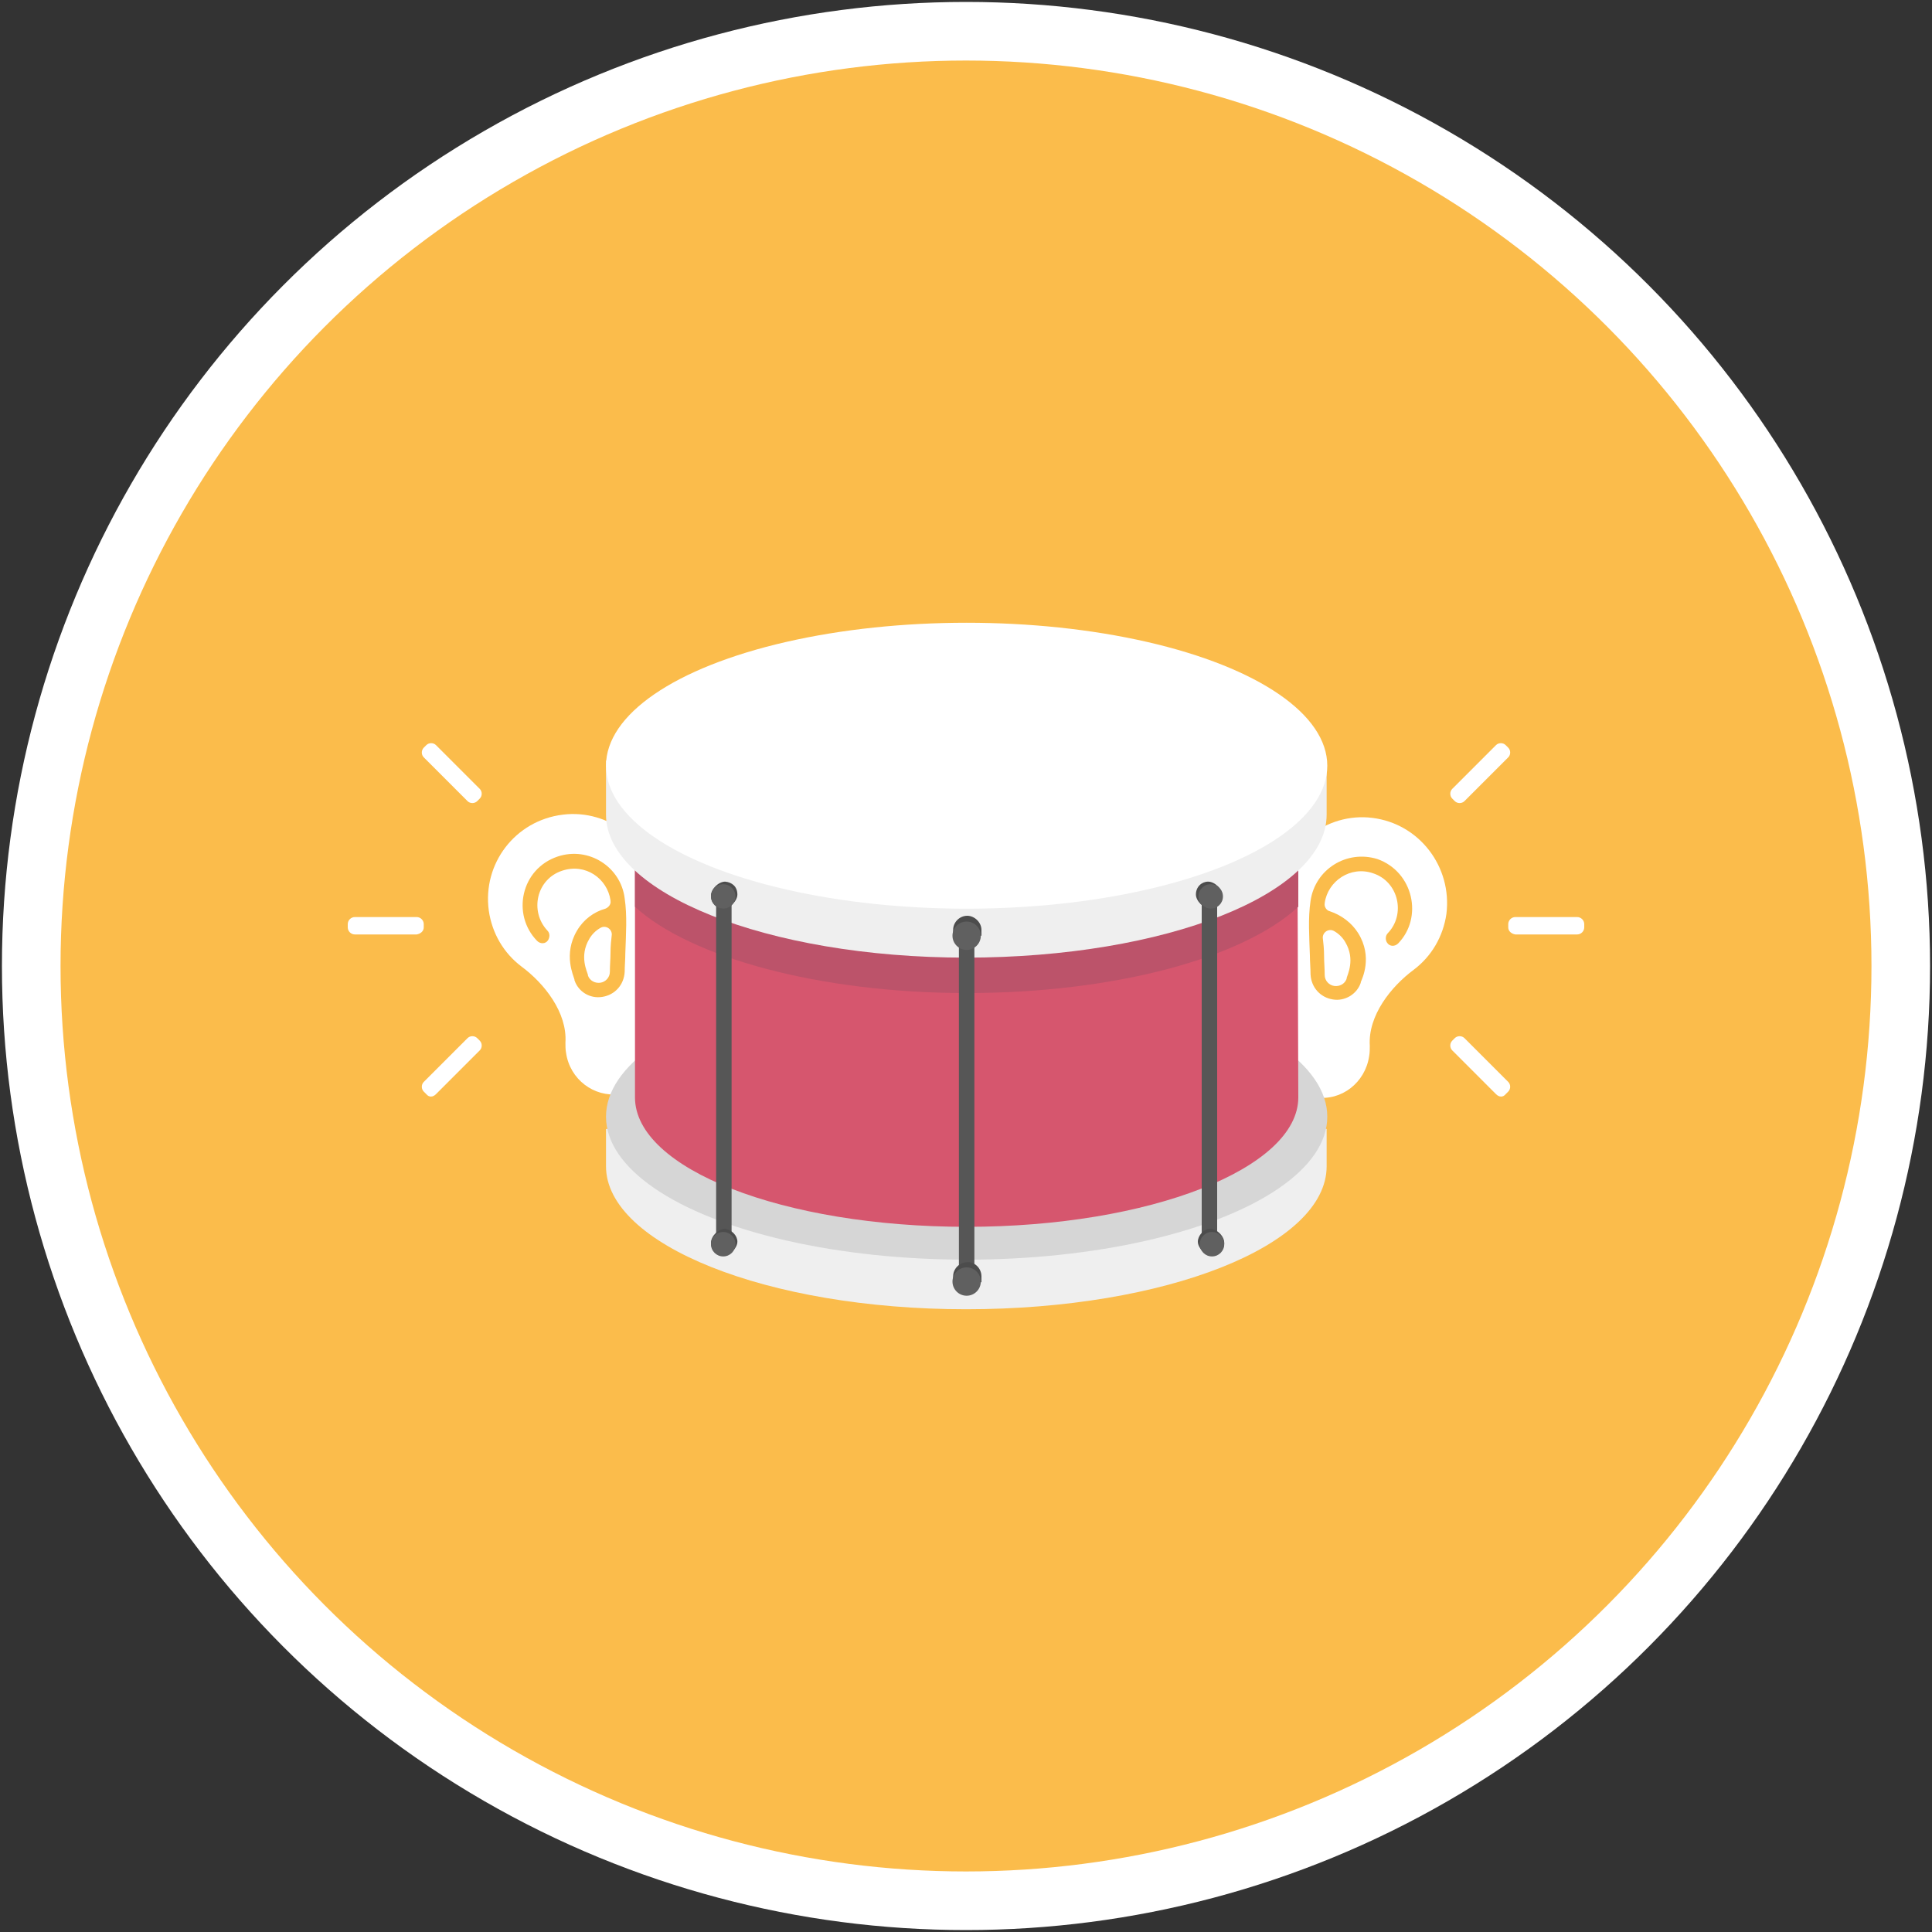 <?xml version="1.0" encoding="utf-8"?>
<!-- Generator: Adobe Illustrator 23.0.6, SVG Export Plug-In . SVG Version: 6.00 Build 0)  -->
<svg version="1.1" id="Camada_1" xmlns="http://www.w3.org/2000/svg" xmlns:xlink="http://www.w3.org/1999/xlink" x="0px" y="0px"
	 viewBox="0 0 300 300" style="enable-background:new 0 0 300 300;" xml:space="preserve">
<rect x="0" y="0" width="300" height="300" fill="#333333" stroke="none"/>
<style type="text/css">
	.st0{fill:#FFFFFF;}
	.st1{fill:#FBBC4B;}
	.st2{fill:#EFEFEF;}
	.st3{fill:#D6D6D6;}
	.st4{fill:#D6566E;}
	.st5{fill:#BC536A;}
	.st6{fill:#565656;}
	.st7{fill:#4C4C4C;}
	.st8{fill:#606060;}
</style>
<circle class="st0" cx="150" cy="150" r="149.7"/>
<circle class="st1" cx="150" cy="150" r="140.6"/>
<g>
	<g>
		<path class="st0" d="M75.9,141.4c0.5,3.5,2.3,6.6,5.1,8.7c3.5,2.6,7.1,7.1,6.8,11.8c0,0.5,0,1.1,0.1,1.6c0.6,4.1,4.3,6.9,8.3,6.4
			c4-0.6,6.8-4.3,6.3-8.4c-0.6-4-0.4-8.2-0.2-12.1c0.2-3.8,0.4-7.6-0.1-11.3c-0.9-7.2-7.6-12.5-14.8-11.6
			C80,127.4,74.9,134.1,75.9,141.4z M86.6,133c4.8-1.6,9.8,1.6,10.4,6.5c0.4,2.7,0.2,5.5,0.1,8.5c0,1-0.1,2-0.1,2.9
			c-0.1,2-1.5,3.6-3.5,3.9c-1.9,0.3-3.7-0.8-4.3-2.6c0,0,0-0.1,0-0.1c-0.1-0.5-1.8-3.9,0.4-7.6c1-1.7,2.6-2.9,4.4-3.4
			c0.5-0.2,0.9-0.7,0.8-1.2c0,0,0-0.1,0-0.1c-0.5-3.4-3.9-5.8-7.5-4.6c-4,1.3-5.1,6.3-2.3,9.3c0.4,0.4,0.4,1,0.1,1.5
			c-0.4,0.6-1.2,0.6-1.7,0.1C79.4,142,80.9,134.9,86.6,133z"/>
		<path class="st0" d="M94.8,147.9c0,1-0.1,2-0.1,3c0,0.9-0.7,1.6-1.5,1.7c-0.8,0.1-1.6-0.3-1.9-1.1c0,0,0-0.1,0-0.1
			c-0.1-0.5-1.4-2.9,0.2-5.6c0.4-0.7,1-1.3,1.7-1.7c0.8-0.5,1.8,0.1,1.8,1C94.9,146,94.8,146.9,94.8,147.9z"/>
	</g>
	<g>
		<path class="st0" d="M213.1,127c-7.2-0.9-13.8,4.4-14.8,11.6c-0.5,3.7-0.3,7.6-0.1,11.3c0.2,4,0.4,8.1-0.2,12.1
			c-0.6,4.1,2.2,7.8,6.3,8.4c4,0.6,7.7-2.3,8.3-6.4c0.1-0.5,0.1-1.1,0.1-1.6c-0.3-4.7,3.3-9.2,6.8-11.8c2.8-2.1,4.6-5.2,5.1-8.7
			C225.5,134.6,220.4,127.9,213.1,127z M217.1,146.5c-0.5,0.5-1.3,0.5-1.7-0.1c-0.3-0.4-0.3-1.1,0.1-1.5c2.8-2.9,1.7-8-2.3-9.3
			c-3.5-1.2-7,1.2-7.5,4.6c0,0,0,0.1,0,0.1c-0.1,0.5,0.3,1.1,0.8,1.2c1.8,0.6,3.4,1.8,4.4,3.4c2.3,3.7,0.6,7.1,0.4,7.6
			c0,0,0,0.1,0,0.1c-0.6,1.8-2.5,2.9-4.3,2.6c-2-0.3-3.4-1.9-3.5-3.9c0-1-0.1-2-0.1-2.9c-0.1-3-0.3-5.8,0.1-8.5
			c0.7-4.9,5.6-8,10.4-6.5C219.5,135.4,221,142.5,217.1,146.5z"/>
		<path class="st0" d="M205.6,148.4c0,1,0.1,2,0.1,3c0,0.9,0.7,1.6,1.5,1.7c0.8,0.1,1.6-0.3,1.9-1.1c0,0,0-0.1,0-0.1
			c0.1-0.5,1.4-2.9-0.2-5.6c-0.4-0.7-1-1.3-1.7-1.7c-0.8-0.5-1.8,0.1-1.8,1C205.5,146.4,205.6,147.4,205.6,148.4z"/>
	</g>
	<g>
		<path class="st2" d="M94.1,181.1v-5.8H206v5.8c0,12.3-25,22.2-56,22.2S94.1,193.2,94.1,181.1z"/>
		<ellipse class="st3" cx="150.1" cy="173.4" rx="56" ry="22.2"/>
		<path class="st4" d="M201.6,170.4c0,11-23,20.1-51.5,20.1s-51.5-9-51.5-20.1v-44.1h102.9v14.5L201.6,170.4z"/>
		<path class="st5" d="M201.6,126.3v14.5c-8.5,7.9-28.4,13.4-51.5,13.4c-23,0-43-5.6-51.5-13.4v-14.5H201.6z"/>
		<path class="st2" d="M94.1,126.5v-8.4H206v8.4c0,12.3-25,22.2-56,22.2S94.1,138.6,94.1,126.5z"/>
		<ellipse class="st0" cx="150.1" cy="118.9" rx="56" ry="22.2"/>
		<path class="st6" d="M150.1,199.8c-0.7,0-1.2-0.5-1.2-1.2v-53.7c0-0.7,0.5-1.2,1.2-1.2c0.7,0,1.2,0.5,1.2,1.2v53.7
			C151.3,199.3,150.8,199.8,150.1,199.8L150.1,199.8z"/>
		<path class="st6" d="M187.8,194c-0.7,0-1.2-0.5-1.2-1.2V139c0-0.7,0.5-1.2,1.2-1.2c0.7,0,1.2,0.5,1.2,1.2v53.7
			C189.1,193.5,188.5,194,187.8,194z"/>
		<path class="st6" d="M112.4,194c-0.7,0-1.2-0.5-1.2-1.2V139c0-0.7,0.5-1.2,1.2-1.2s1.2,0.5,1.2,1.2v53.7
			C113.7,193.5,113.2,194,112.4,194z"/>
		<path class="st7" d="M152.4,144.4v0.9H148v-0.9c0-1.2,1-2.2,2.2-2.2C151.3,142.2,152.4,143.2,152.4,144.4z"/>
		<circle class="st8" cx="150.1" cy="145.3" r="2.2"/>
		<path class="st7" d="M152.4,198.2v0.9H148v-0.9c0-1.2,1-2.2,2.2-2.2C151.3,195.9,152.4,196.9,152.4,198.2z"/>
		<circle class="st8" cx="150.1" cy="199" r="2.2"/>
		<path class="st7" d="M114.5,138.9c0,1-1.2,2.2-2.2,2.2s-1.9-0.9-1.9-2s1.2-2.2,2.2-2.2C113.7,137,114.5,137.7,114.5,138.9z"/>
		<ellipse class="st8" cx="112.3" cy="139.2" rx="1.9" ry="1.9"/>
		<path class="st7" d="M114.5,192.8c0,1-1.2,2.2-2.2,2.2s-1.9-0.9-1.9-2c0-1.1,1.2-2.2,2.2-2.2C113.7,191,114.5,191.9,114.5,192.8z"
			/>
		<ellipse class="st8" cx="112.3" cy="193.2" rx="1.9" ry="1.9"/>
		<path class="st7" d="M186,192.8c0,1,1.2,2.2,2.2,2.2s1.9-0.9,1.9-2c0-1.1-1.2-2.2-2.2-2.2S186,191.9,186,192.8z"/>
		<ellipse class="st8" cx="188.2" cy="193.2" rx="1.9" ry="1.9"/>
		<path class="st7" d="M185.7,138.9c0,1,1.2,2.2,2.2,2.2s1.9-0.9,1.9-2s-1.2-2.2-2.2-2.2S185.7,137.7,185.7,138.9z"/>
		<ellipse class="st8" cx="188" cy="139.2" rx="1.9" ry="1.9"/>
	</g>
	<g>
		<path class="st0" d="M225.9,124.4l-0.4-0.4c-0.4-0.4-0.4-1.1,0-1.5l6.8-6.8c0.4-0.4,1.1-0.4,1.5,0l0.4,0.4c0.4,0.4,0.4,1.1,0,1.5
			l-6.8,6.8C227,124.8,226.3,124.8,225.9,124.4z"/>
		<path class="st0" d="M234.2,144v-0.5c0-0.6,0.5-1.1,1.1-1.1h9.6c0.6,0,1.1,0.5,1.1,1.1v0.5c0,0.6-0.5,1.1-1.1,1.1h-9.6
			C234.7,145,234.2,144.6,234.2,144z"/>
		<path class="st0" d="M233.8,169.9l0.4-0.4c0.4-0.4,0.4-1.1,0-1.5l-6.8-6.8c-0.4-0.4-1.1-0.4-1.5,0l-0.4,0.4
			c-0.4,0.4-0.4,1.1,0,1.5l6.8,6.8C232.8,170.4,233.4,170.4,233.8,169.9z"/>
	</g>
	<g>
		<path class="st0" d="M74.1,124.4l0.4-0.4c0.4-0.4,0.4-1.1,0-1.5l-6.8-6.8c-0.4-0.4-1.1-0.4-1.5,0l-0.4,0.4c-0.4,0.4-0.4,1.1,0,1.5
			l6.8,6.8C73,124.8,73.7,124.8,74.1,124.4z"/>
		<path class="st0" d="M65.8,144v-0.5c0-0.6-0.5-1.1-1.1-1.1h-9.6c-0.6,0-1.1,0.5-1.1,1.1v0.5c0,0.6,0.5,1.1,1.1,1.1h9.6
			C65.3,145,65.8,144.6,65.8,144z"/>
		<path class="st0" d="M66.2,169.9l-0.4-0.4c-0.4-0.4-0.4-1.1,0-1.5l6.8-6.8c0.4-0.4,1.1-0.4,1.5,0l0.4,0.4c0.4,0.4,0.4,1.1,0,1.5
			l-6.8,6.8C67.2,170.4,66.6,170.4,66.2,169.9z"/>
	</g>
</g>
</svg>
